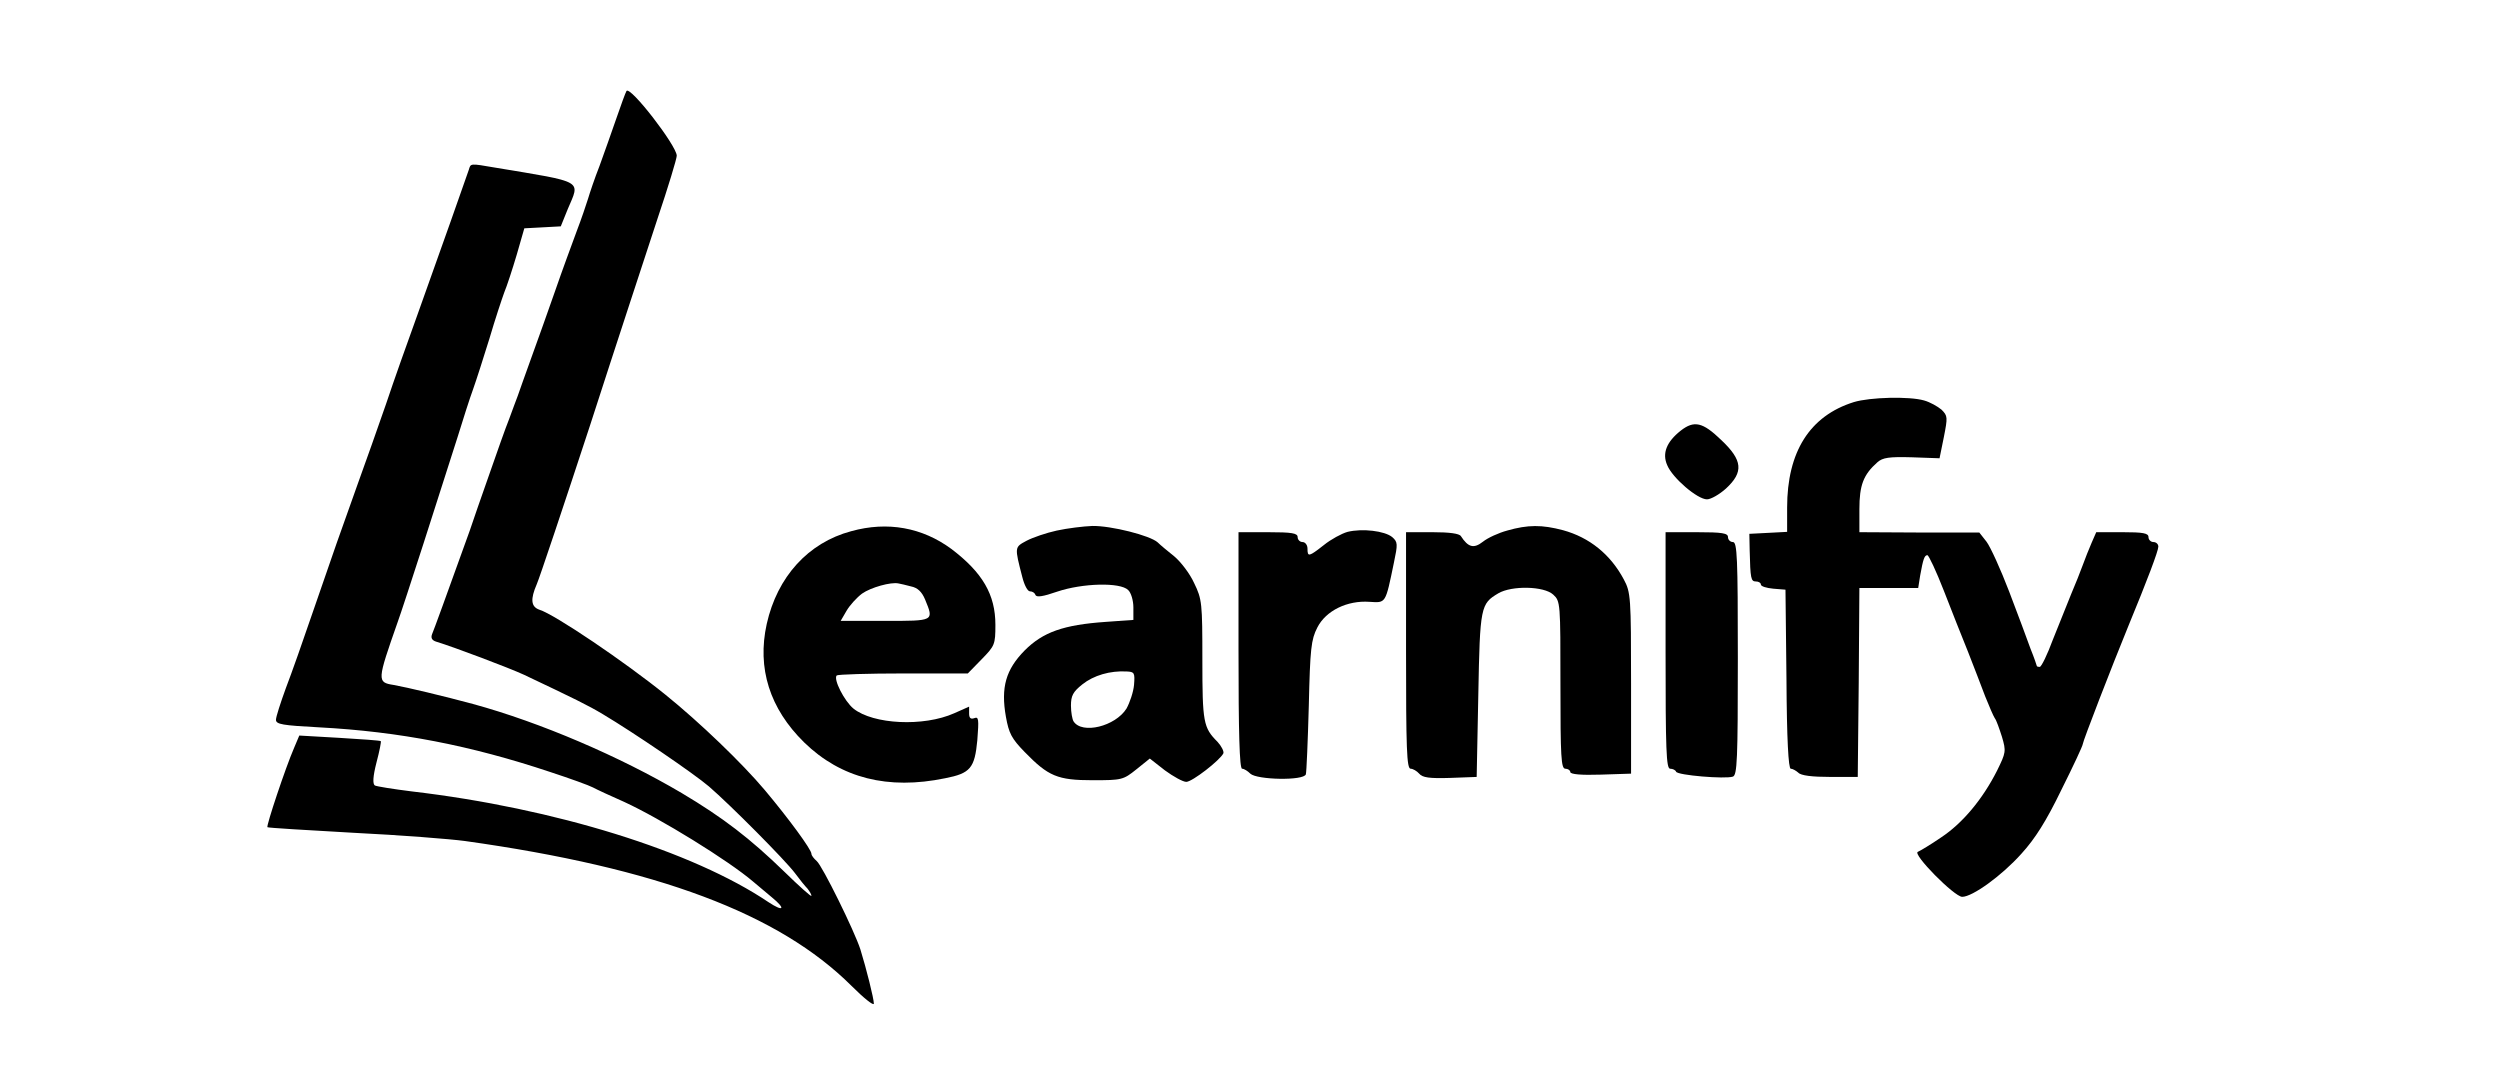 <?xml version="1.0" standalone="no"?>
<!DOCTYPE svg PUBLIC "-//W3C//DTD SVG 20010904//EN"
 "http://www.w3.org/TR/2001/REC-SVG-20010904/DTD/svg10.dtd">
<svg version="1.0" xmlns="http://www.w3.org/2000/svg"
 width="761pt" height="328pt" viewBox="0 0 761 328"
 preserveAspectRatio="xMidYMid meet">

<g transform="translate(0,328) scale(0.1,-0.1)"
fill="#000000" stroke="none">
<path d="M1907 3003 c-3 -5 -17 -43 -31 -84 -14 -41 -37 -105 -51 -144 -15
-38 -30 -83 -35 -100 -5 -16 -20 -61 -35 -100 -14 -38 -44 -119 -65 -180 -21
-60 -54 -153 -73 -205 -19 -52 -37 -104 -41 -115 -4 -11 -16 -42 -26 -70 -11
-27 -38 -104 -61 -170 -23 -66 -50 -142 -59 -170 -73 -203 -109 -302 -115
-316 -4 -11 0 -18 12 -22 56 -17 225 -81 268 -101 154 -73 195 -93 240 -120
94 -56 276 -180 323 -220 65 -56 232 -224 262 -264 14 -19 31 -40 38 -47 6 -8
12 -17 12 -22 0 -4 -37 29 -82 73 -105 102 -187 165 -313 240 -188 111 -430
215 -635 271 -89 24 -202 51 -242 58 -51 8 -50 13 12 190 19 52 131 401 183
565 16 52 37 118 47 145 10 28 32 97 50 155 17 58 38 121 45 140 8 19 25 71
38 115 l23 80 56 3 55 3 21 52 c38 90 54 81 -222 127 -76 13 -73 13 -79 -7 -7
-21 -85 -242 -157 -443 -29 -80 -72 -201 -95 -270 -24 -69 -62 -177 -85 -240
-57 -159 -72 -202 -135 -385 -30 -88 -68 -196 -85 -240 -16 -44 -30 -87 -30
-96 0 -14 20 -17 131 -23 245 -13 461 -55 704 -136 61 -20 119 -41 130 -47 11
-6 54 -26 95 -44 109 -50 317 -178 393 -243 12 -10 37 -31 56 -47 44 -36 37
-46 -10 -15 -230 155 -650 286 -1086 337 -56 7 -106 15 -112 18 -7 5 -6 27 5
70 9 34 15 64 13 65 -2 2 -59 6 -126 10 l-122 7 -16 -38 c-26 -60 -85 -237
-81 -241 2 -2 120 -9 262 -17 143 -7 295 -19 339 -25 586 -82 956 -221 1177
-441 37 -37 68 -62 68 -54 0 15 -23 107 -41 165 -18 56 -116 255 -133 269 -9
8 -16 17 -16 22 0 13 -69 107 -142 194 -69 82 -198 206 -302 290 -125 101
-338 245 -384 259 -26 9 -28 32 -8 78 8 18 81 236 162 483 80 248 173 530 205
628 33 98 59 184 59 193 0 30 -142 214 -153 197z"/>
<path d="M5643 2056 c-134 -42 -203 -151 -203 -321 l0 -74 -57 -3 -58 -3 1
-50 c2 -87 4 -95 19 -95 8 0 15 -4 15 -9 0 -6 17 -11 38 -13 l37 -3 3 -272 c1
-183 6 -273 13 -273 6 0 16 -6 23 -12 8 -9 43 -13 97 -13 l84 0 3 288 2 287
90 0 89 0 6 38 c9 50 13 62 22 62 4 0 27 -49 50 -108 23 -59 56 -143 74 -187
17 -44 41 -105 52 -135 12 -30 25 -60 29 -66 5 -6 14 -32 22 -57 13 -44 12
-48 -15 -103 -44 -87 -105 -160 -170 -203 -32 -22 -64 -41 -71 -44 -18 -6 111
-137 135 -137 31 0 120 64 180 131 42 46 76 100 122 195 36 72 65 134 65 139
0 8 89 238 139 360 57 138 91 228 91 241 0 8 -7 14 -15 14 -8 0 -15 7 -15 15
0 12 -16 15 -80 15 l-79 0 -14 -32 c-8 -18 -20 -49 -27 -68 -7 -19 -23 -60
-36 -90 -12 -30 -37 -92 -55 -137 -17 -46 -35 -83 -40 -83 -5 0 -9 1 -9 3 0 1
-8 25 -19 52 -10 28 -39 106 -65 174 -26 68 -57 136 -69 152 l-22 28 -182 0
-183 1 0 70 c0 73 12 105 55 143 16 14 35 17 105 15 l84 -3 13 64 c12 61 12
65 -7 84 -12 10 -35 23 -53 28 -45 13 -165 10 -214 -5z"/>
<path d="M5116 1969 c-43 -34 -57 -69 -41 -105 16 -39 92 -104 121 -104 12 0
38 15 58 33 54 50 51 86 -15 148 -56 54 -82 60 -123 28z"/>
<path d="M2591 1663 c-131 -35 -225 -139 -257 -282 -30 -135 9 -258 114 -361
112 -109 255 -145 429 -109 77 15 90 31 98 116 5 64 4 72 -9 67 -11 -4 -16 0
-16 14 l0 21 -45 -20 c-94 -42 -247 -34 -307 14 -28 23 -62 90 -51 101 4 3 95
6 203 6 l196 0 42 43 c40 41 42 45 42 105 0 92 -39 159 -134 231 -88 65 -194
85 -305 54z m182 -168 c20 -4 33 -16 43 -40 27 -66 29 -65 -122 -65 l-135 0
18 31 c10 17 31 40 47 52 27 19 88 36 111 31 6 -1 23 -5 38 -9z"/>
<path d="M3217 1665 c-32 -7 -73 -21 -92 -31 -37 -20 -37 -18 -13 -111 6 -24
16 -43 23 -43 8 0 15 -5 17 -11 3 -8 23 -5 66 10 77 26 192 29 216 5 9 -8 16
-32 16 -53 l0 -38 -84 -6 c-129 -9 -191 -31 -247 -87 -57 -58 -73 -112 -57
-202 9 -50 17 -66 57 -107 72 -74 100 -86 207 -86 89 0 93 1 133 33 l41 33 46
-36 c26 -19 55 -35 65 -35 18 0 103 66 113 87 2 6 -6 22 -18 35 -43 43 -46 59
-46 249 0 173 -1 185 -25 234 -13 29 -41 65 -60 81 -20 16 -43 35 -51 43 -23
21 -142 51 -199 50 -27 -1 -76 -7 -108 -14z m235 -470 c-2 -22 -13 -54 -23
-72 -34 -54 -135 -79 -161 -39 -4 6 -8 28 -8 48 0 30 6 42 35 65 34 27 84 42
135 39 23 -1 25 -4 22 -41z"/>
<path d="M4588 1665 c-26 -7 -59 -22 -74 -34 -28 -22 -45 -17 -67 17 -5 8 -35
12 -87 12 l-80 0 0 -360 c0 -299 2 -360 14 -360 7 0 19 -7 26 -15 10 -12 31
-15 94 -13 l81 3 5 250 c5 269 7 277 61 309 41 24 139 22 167 -4 22 -20 22
-26 22 -275 0 -220 2 -255 15 -255 8 0 15 -5 15 -10 0 -7 33 -10 93 -8 l92 3
0 275 c0 262 -1 277 -22 316 -41 77 -105 128 -185 150 -64 17 -107 17 -170 -1z"/>
<path d="M4102 1661 c-18 -5 -51 -23 -72 -40 -46 -36 -50 -37 -50 -11 0 11 -7
20 -15 20 -8 0 -15 7 -15 15 0 12 -17 15 -90 15 l-90 0 0 -360 c0 -249 3 -360
11 -360 6 0 17 -7 25 -15 20 -19 163 -22 169 -2 2 6 6 100 9 209 4 174 7 201
26 238 26 51 91 83 159 78 50 -3 48 -7 74 119 12 57 12 63 -5 78 -23 19 -91
27 -136 16z"/>
<path d="M5070 1300 c0 -304 2 -360 14 -360 8 0 16 -4 18 -9 4 -11 150 -23
173 -15 13 5 15 51 15 360 0 308 -2 354 -15 354 -8 0 -15 7 -15 15 0 12 -17
15 -95 15 l-95 0 0 -360z"/>
</g>
</svg>
